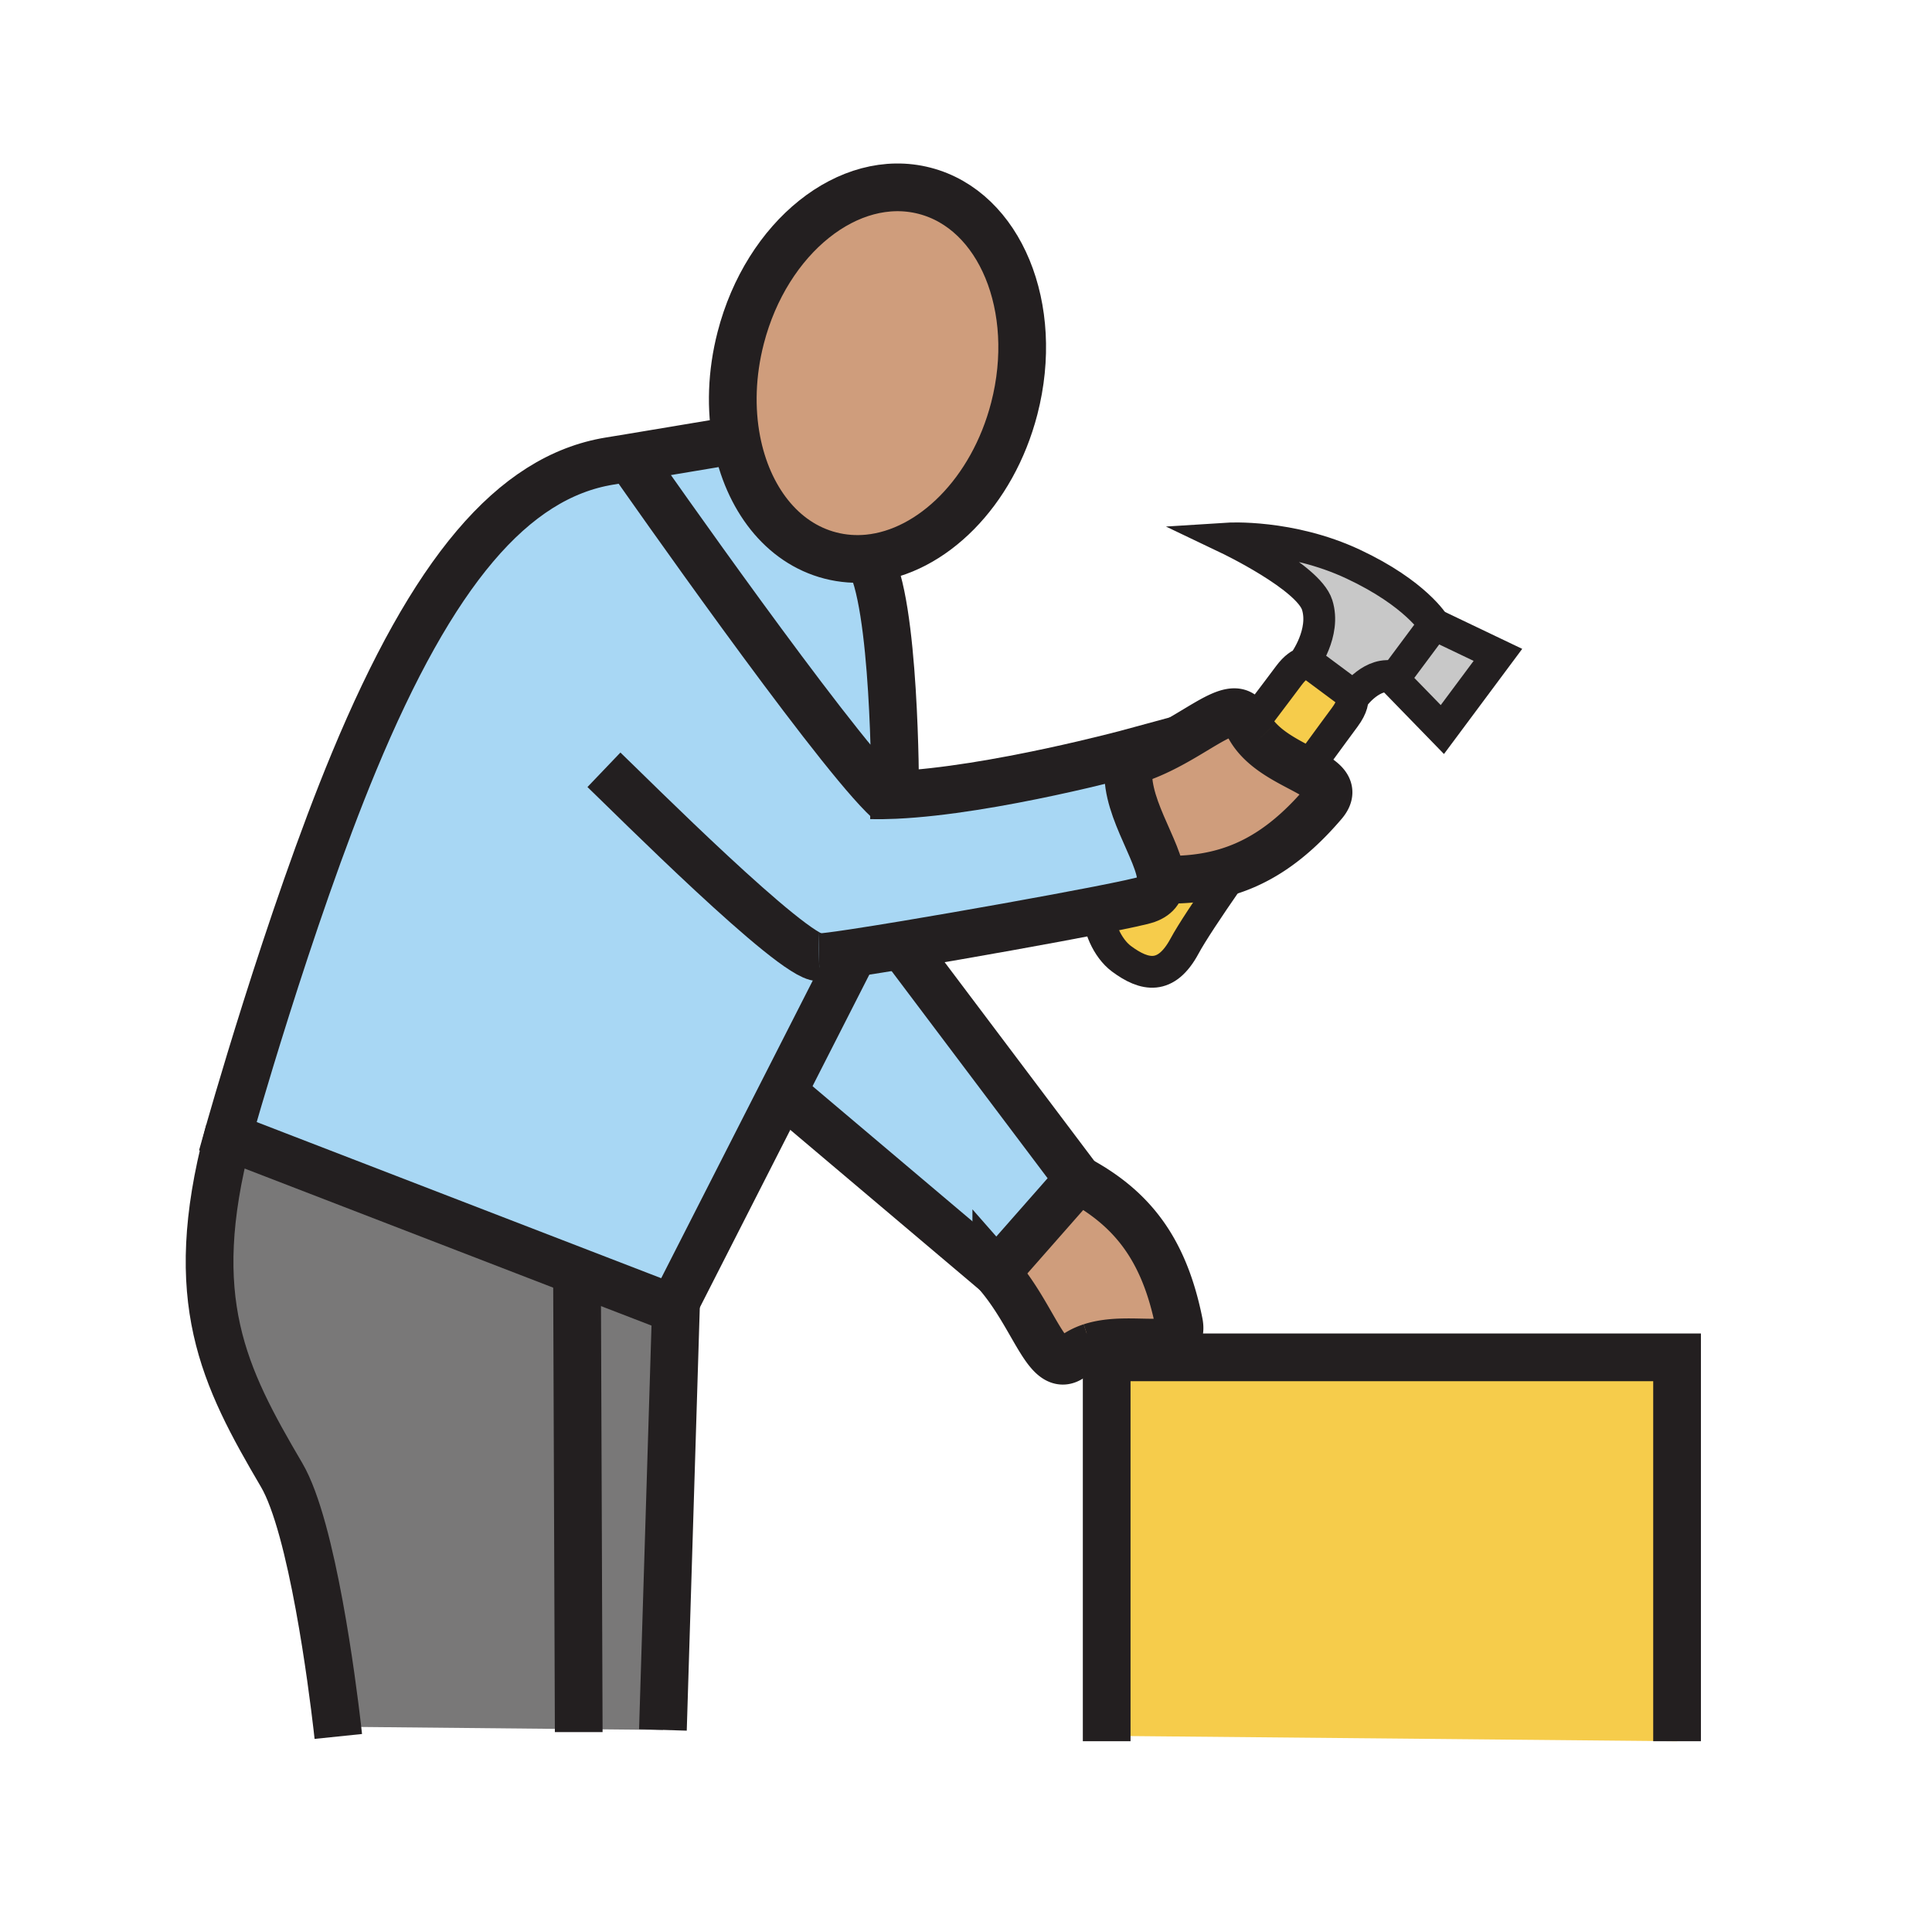 <?xml version="1.0"?><svg xmlns="http://www.w3.org/2000/svg" width="850.394" height="850.394" viewBox="0 0 850.394 850.394" overflow="visible"><path fill="#f6cc4b" d="M738.18 597.46v168.97l-251.06-2.38V597.46z"></path><path fill="#c8c8c8" d="M614.06 298.04l10.26-13.78 6.99-9.4 28.02 13.39-24.46 32.87-21.52-22.13z"></path><path d="M631.31 274.86l-6.989 9.4-10.261 13.78c-9.85-2.92-18.029 8.46-18.029 8.46l-.78.14c-.11-.63-.3-.94-.3-.94L576 291.61s-.72-.19-1.96.18l-.03-.28s9.65-12.98 5.74-25.28c-3.92-12.32-39.25-29.19-39.25-29.19s27.33-1.74 55.05 11.23 35.76 26.59 35.76 26.59z" fill="#c8c8c8"></path><path d="M595.25 306.64c.26 1.41.14 4.39-3.34 9.06-1.47 1.99-7.29 9.87-15.021 20.48l-5.88 1.08c-5.81-3.07-12.31-6.66-17.069-11.79-2.101-2.26-3.86-4.82-5.08-7.76-.16-.38-.32-.72-.5-1.05l4.409-.01c7.54-9.94 13.08-17.33 14.511-19.25 2.8-3.77 5.189-5.14 6.76-5.61 1.24-.37 1.96-.18 1.96-.18l18.95 14.09s.19.31.3.94z" fill="#f6cc4b"></path><path d="M571.01 337.26c9.92 5.26 17.811 9 11.51 16.4-15.199 17.8-30.119 27.35-47.029 31.32-7.67 1.8-15.74 2.45-24.44 2.19-.25-12.5-17.76-34.21-13.859-51.97h.02c26.17-7.5 44.91-29.99 51.15-18.54.18.33.34.67.5 1.05 1.22 2.94 2.979 5.5 5.08 7.76 4.758 5.13 11.258 8.72 17.068 11.79z" fill="#cf9d7c" class="aac-skin-fill"></path><path d="M535.49 384.98l4.91 2.3c-8.721 12.57-15.931 23.43-18.99 29.12-8.12 15.07-17.59 13.19-27.8 5.6-6.261-4.66-10.431-14.52-10.011-21.46 11.16-2.19 19.08-3.89 21.16-4.64 4.7-1.68 6.38-4.74 6.29-8.73 8.701.26 16.771-.39 24.441-2.19z" fill="#f6cc4b"></path><path d="M518.92 582.13c3.05 15.101-20.61 4.87-38.67 10.76-2.93.95-5.71 2.33-8.2 4.311-11.03 8.77-16.3-17.41-33.52-37.021l36.12-41.05c23.62 12.77 37.72 30.53 44.27 63z" fill="#cf9d7c" class="aac-skin-fill"></path><path d="M511.05 387.17c.09 3.99-1.59 7.05-6.29 8.73-2.08.75-10 2.45-21.16 4.64-22.189 4.34-57.159 10.6-84.31 15.13-8.96 1.49-17.06 2.8-23.57 3.78l-31.41 61.689-46.71 91.721-1.51 2.96-39.93-15.41-155.87-60.17-.05-.021s26.84-95.69 55.57-164.89c34.7-83.59 69.81-125.38 112.46-132.38l8.85-1.45c8.45 12.08 86.05 122.78 111.61 148.56 1.74-.02 3.53-.08 5.35-.16 42.75-1.96 104.41-18.77 104.41-18.77a20.93 20.93 0 0 0-1.3 4.07c-3.9 17.761 13.61 39.471 13.86 51.971z" fill="#a8d7f4"></path><path d="M474.64 519.12l.011.01-36.12 41.05-.011.011L346 482l-1.69-.86 31.41-61.689c6.51-.98 14.61-2.29 23.57-3.78L400 420l74.64 99.12z" fill="#a8d7f4"></path><path d="M382.26 245.79c-5.58.55-11.21.16-16.75-1.27-21.44-5.52-36.41-25.32-41.27-50.58-2.67-13.92-2.28-29.49 1.79-45.25 11.45-44.33 47.68-73.31 80.93-64.72 33.271 8.58 50.93 51.49 39.49 95.82-9.55 36.95-36.29 63.23-64.19 66z" fill="#cf9d7c" class="aac-skin-fill"></path><path d="M394 348l.08 1.9c-1.82.08-3.61.14-5.35.16-25.56-25.78-103.16-136.48-111.61-148.56C297.09 198.19 322 194 322 194l2.24-.06c4.86 25.26 19.83 45.06 41.27 50.58 5.54 1.43 11.17 1.82 16.75 1.27C394.11 264.39 394 348 394 348z" fill="#a8d7f4"></path><path fill="#797878" d="M297.6 572.86l-5.81 188.59-37.06-.36L254 566l2.16-5.59 39.93 15.41z"></path><path d="M100.29 500.24l155.87 60.17L254 566l.73 195.09-106.3-1.05c-2.09-18.01-10.92-87.75-24.46-110.79-25.62-43.61-42.54-77.13-23.68-149.01z" fill="#797878"></path><g fill="none" stroke="#231f20"><path d="M324.24 193.94c-2.67-13.92-2.28-29.49 1.79-45.25 11.45-44.33 47.68-73.31 80.93-64.72 33.271 8.58 50.93 51.49 39.49 95.82-9.55 36.95-36.29 63.23-64.19 66-5.58.55-11.21.16-16.75-1.27-21.44-5.52-36.41-25.32-41.27-50.58zM322 194s-24.91 4.19-44.88 7.5l-8.85 1.45c-42.65 7-77.76 48.79-112.46 132.38-28.73 69.2-55.57 164.89-55.57 164.89l.05.021 155.87 60.17 39.93 15.41 1.51-2.96 46.71-91.721 31.41-61.689.02-.03" stroke-width="21"></path><path d="M394 348s.11-83.61-11.74-102.21c-.02-.03-.03-.05-.05-.08M390.94 352.2c-.69-.63-1.42-1.34-2.21-2.14-25.56-25.78-103.16-136.48-111.61-148.56-.48-.7-.74-1.07-.74-1.07M265.83 338.83c11.78 11.26 83.16 82.83 94.67 82.55" stroke-width="21"></path><path d="M360.5 421.38c2.02-.05 7.51-.77 15.22-1.93 6.51-.98 14.61-2.29 23.57-3.78 27.15-4.53 62.12-10.79 84.31-15.13 11.16-2.19 19.08-3.89 21.16-4.64 4.7-1.68 6.38-4.74 6.29-8.73-.25-12.5-17.76-34.21-13.859-51.97.29-1.38.72-2.74 1.3-4.07 0 0-61.66 16.81-104.41 18.77-1.82.08-3.61.14-5.35.16-1.88.03-3.71.02-5.48-.02" stroke-width="21"></path><path d="M553.94 325.47c-2.101-2.26-3.86-4.82-5.08-7.76-.16-.38-.32-.72-.5-1.05-6.24-11.45-24.98 11.04-51.15 18.54M509.21 387.11c.62.03 1.23.05 1.84.06 8.7.26 16.771-.39 24.44-2.19 16.91-3.97 31.83-13.52 47.029-31.32 6.301-7.4-1.59-11.14-11.51-16.4-5.81-3.07-12.31-6.66-17.069-11.79M480.25 592.89c-2.93.95-5.71 2.33-8.2 4.311-11.03 8.77-16.3-17.41-33.52-37.021a70.93 70.93 0 0 0-3.141-3.359" stroke-width="21"></path><path d="M474.65 519.13c23.619 12.771 37.72 30.53 44.27 63 3.05 15.101-20.61 4.87-38.67 10.76M471.11 517.27a91.649 91.649 0 0 1 3.529 1.851" stroke-width="21"></path><path d="M576.89 336.18c7.73-10.61 13.551-18.49 15.021-20.48 3.479-4.67 3.6-7.65 3.34-9.06-.11-.63-.3-.94-.3-.94L576 291.61s-.72-.19-1.96.18c-1.57.47-3.96 1.84-6.76 5.61-1.431 1.92-6.971 9.31-14.511 19.25M484 398c-.21.78-.35 1.64-.4 2.54-.42 6.94 3.75 16.8 10.011 21.46 10.21 7.59 19.68 9.47 27.8-5.6 3.06-5.69 10.27-16.55 18.99-29.12M574.01 291.51s9.65-12.98 5.74-25.28c-3.92-12.32-39.25-29.19-39.25-29.19s27.33-1.74 55.05 11.23 35.76 26.59 35.76 26.59M596.03 306.5s8.18-11.38 18.029-8.46c.53.16 1.061.36 1.601.6" stroke-width="14"></path><path stroke-width="14" d="M631.31 274.86l28.02 13.39-24.46 32.87-21.52-22.13.71-.95 10.26-13.78z"></path><path d="M100.96 497.73c-.23.84-.45 1.68-.67 2.51-18.86 71.88-1.94 105.399 23.68 149.01 13.54 23.04 22.37 92.78 24.46 110.79.32 2.74.48 4.28.48 4.28M297.79 566.68l-.19 6.18-5.81 188.59M254 566l.73 195.09v1.32M400 420l74.64 99.12.01.01-36.12 41.05-.01.01L346 482M487.12 766.43V597.46h251.06v168.97" stroke-width="21"></path></g><path fill="none" d="M0 0h850.394v850.394H0z"></path></svg>